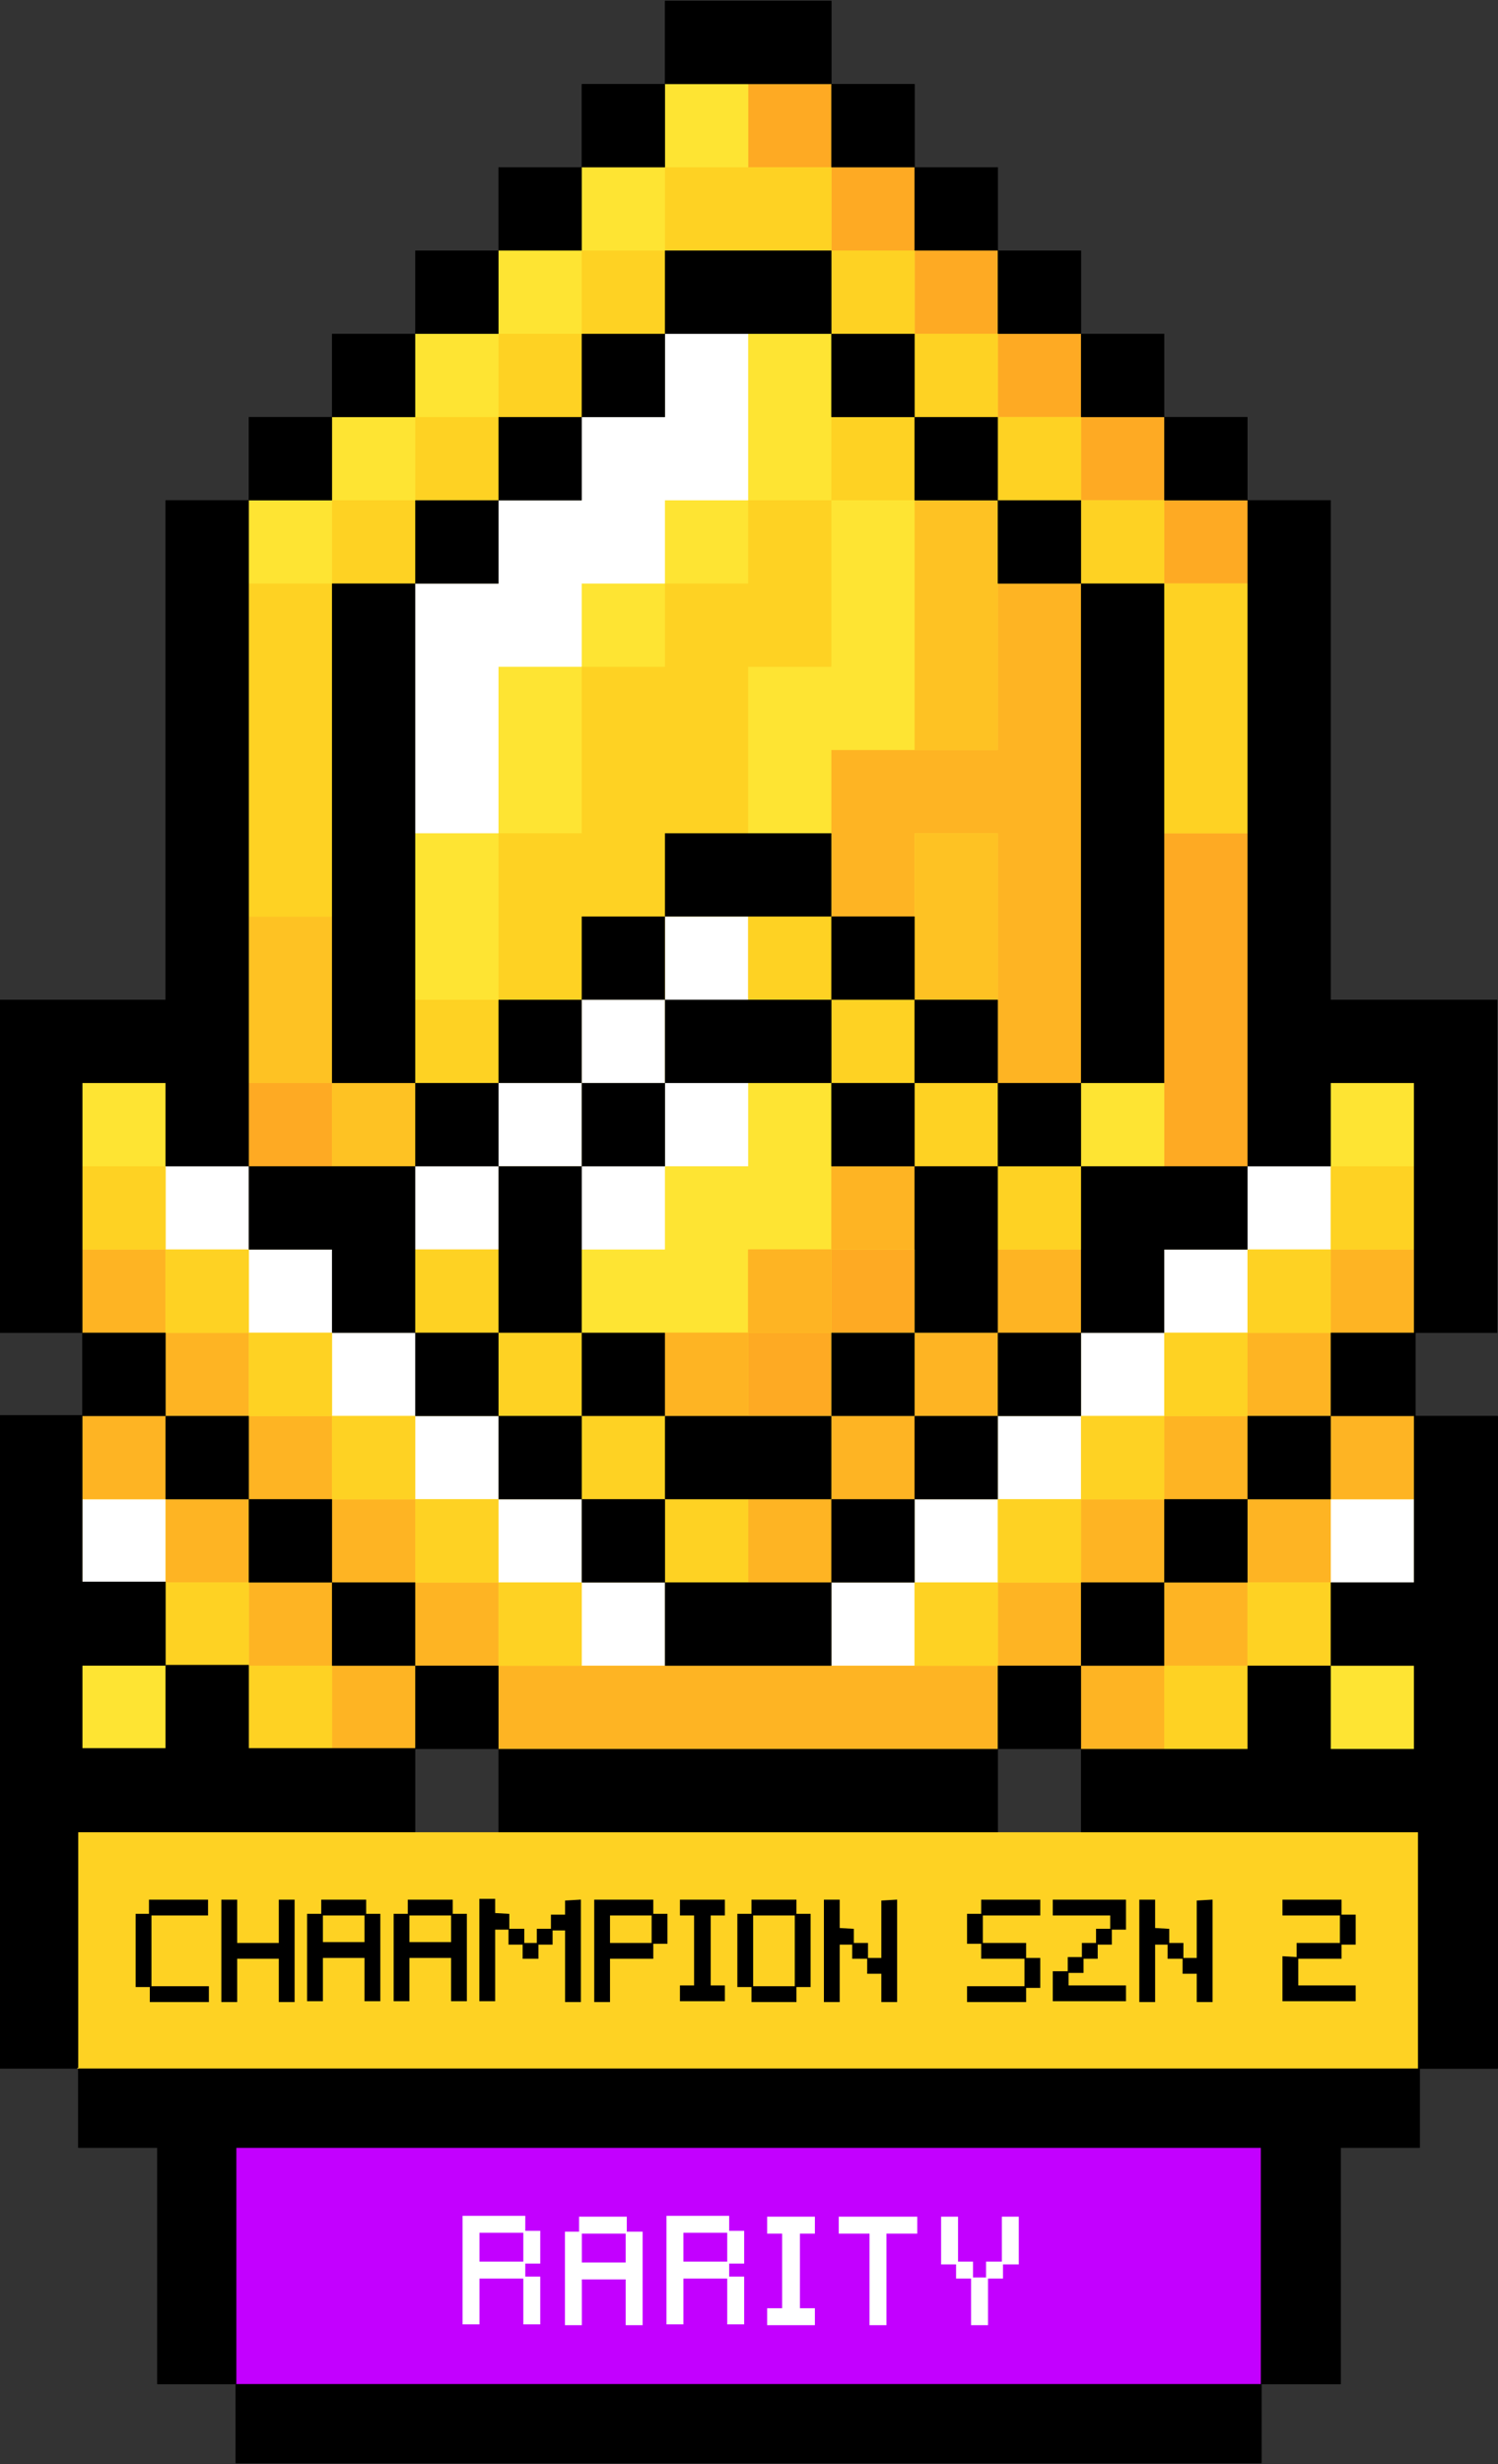 <svg width="180" height="296" viewBox="0 0 180 296" fill="none" xmlns="http://www.w3.org/2000/svg">
<rect x="0" y="0" width="180" height="296" fill="#333333" stroke="none"/>
<g clip-path="url(#clip0_1_666)">
<path d="M179.9 160.1V120.1H159.9V60.1H149.9V50.1H139.9V40.1H129.9V30.1H119.9V20.1H109.9V10.1H99.9V0.1H79.9V10.1H69.9V20.1H59.9V30.1H49.9V40.1H39.9V50.1H29.9V60.1H19.9V120.1H-0.1V160.1H9.9V170.1H-0.1V248.5H9.4V258H18.9V286.4H28.4V295.9H151.6V286.4H161.1V258H170.6V248.5H180.1V170.1H170.1V160.1H179.9ZM59.9 220.1H49.9V210.1H59.9V220.1ZM129.9 220.1H119.9V210.1H129.9V220.1Z" fill="black"/>
<path d="M159.9 130.1V140.1H149.9V150.1H139.9V160.1H129.9V170.1H119.9V180.1H109.9V190.1H99.9V200.1H79.9V190.1H69.9V180.1H59.9V170.1H49.9V160.1H39.9V150.1H29.9V140.1H19.9V130.1H9.9V160.1H19.9V170.1H29.9V180.1H39.9V190.1H49.9V200.1H59.9V210.1H119.9V200.1H129.9V190.1H139.9V180.1H149.9V170.1H159.9V160.1H169.9V130.1H159.9V130.1ZM9.9 200.1H19.9V210.1H9.9V200.1Z" fill="#FEE433"/>
<path d="M159.9 200.1H169.9V210.1H159.9V200.1ZM49.9 140.1V130.1H39.9V70.1H49.9V60.1H59.9V50.1H69.9V40.1H79.9V30.1H99.9V40.1H109.9V50.1H119.9V60.1H129.9V70.1H139.9V130.1H129.9V140.1H119.9V150.1H109.9V140.1H99.9V130.1H79.9V140.1H69.9V150.1H59.9V140.1H49.9V160.1H59.9V170.1H69.9V180.1H79.9V190.1H99.9V180.1H109.9V170.1H119.9V160.1H129.9V150.1H139.9V140.1H149.9V60.1H139.9V50.1H129.9V40.1H119.9V30.1H109.9V20.1H99.9V10.1H79.9V20.1H69.9V30.1H59.9V40.1H49.9V50.1H39.9V60.1H29.9V140.1H49.9Z" fill="#FEE433"/>
<path d="M59.9 140.1H69.9V130.1H79.9V120.1H99.9V110.1H109.9V120.1H119.9V130.1H129.9V70.1H119.9V60.1H109.9V50.1H99.9V40.1H79.9V50.1H69.9V60.1H59.9V70.1H49.9V130.1H59.9V140.1V140.1ZM39.9 190.1H29.9V180.1H19.9V170.1H9.9V190.1H19.9V200.1H29.9V210.1H49.9V200.1H39.9V190.1Z" fill="#FEE433"/>
<path d="M149.9 180.1V190.1H139.9V200.1H129.9V210.1H149.9V200.1H159.9V190.1H169.9V170.1H159.9V180.1H149.9ZM109.9 130.1H119.9V140.1H109.9V130.1Z" fill="#FEE433"/>
<path d="M99.9 120.1H109.9V130.1H99.9V120.1Z" fill="#FEE433"/>
<path d="M89.9 110.1H99.9V120.1H89.9V110.1ZM79.9 140.1V150.1V160.1H89.9V150.1H99.9V140.1H89.9H79.9ZM109.9 130.1H119.9V140.1H109.9V130.1Z" fill="#FEB423"/>
<path d="M89.9 10.1H99.9V20.1H89.9V10.1Z" fill="#FEAA23"/>
<path d="M99.9 20.1H109.9V30.1H99.9V20.1Z" fill="#FEAA23"/>
<path d="M109.9 30.1H119.9V40.1H109.9V30.1Z" fill="#FEAA23"/>
<path d="M119.9 40.1H129.9V50.1H119.9V40.1Z" fill="#FEAA23"/>
<path d="M129.9 50.1H139.9V60.1H129.9V50.1Z" fill="#FEAA23"/>
<path d="M139.9 60.1H149.9V70.1H139.9V60.1ZM139.9 110.1V140.1H149.9V100.1H139.9V110.1Z" fill="#FEAA23"/>
<path d="M29.9 130.1H39.9V140.1H29.9V130.1ZM129.9 140.1H139.9V150.1H129.9V140.1Z" fill="#FEAA23"/>
<path d="M119.9 150.1H129.9V160.1H119.9V150.1Z" fill="#FEAA23"/>
<path d="M109.9 160.1H119.9V170.1H109.9V160.1Z" fill="#FEAA23"/>
<path d="M99.9 170.1H109.9V180.1H99.9V170.1Z" fill="#FEAA23"/>
<path d="M89.9 180.1H99.9V190.1H89.9V180.1ZM89.9 160.1H99.9V170.1H89.9V160.1Z" fill="#FEAA23"/>
<path d="M99.9 150.1H109.9V160.1H99.9V150.1Z" fill="#FEAA23"/>
<path d="M69.9 90.1V80.1H59.9V100.1H69.9V90.1Z" fill="#FEE433"/>
<path d="M49.9 110.1V120.1H59.9V100.1H49.9V110.1ZM69.9 70.1H79.9V80.1H69.9V70.1ZM69.9 120.1H79.9V130.1H69.9V120.1Z" fill="#FEE433"/>
<path d="M79.9 110.1H89.9V120.1H79.9V110.1Z" fill="#FEE433"/>
<path d="M99.9 80.1H89.9V110.1H99.9V90.1H109.9V60.1H99.9V80.1ZM79.9 60.1H89.9V70.1H79.9V60.1Z" fill="#FEE433"/>
<path d="M99.9 50.1V40.1H89.9V60.1H99.9V50.1ZM79.9 10.1H89.9V20.1H79.9V10.1Z" fill="#FEE433"/>
<path d="M69.9 20.1H79.9V30.1H69.9V20.1Z" fill="#FEE433"/>
<path d="M59.9 30.1H69.9V40.1H59.9V30.1Z" fill="#FEE433"/>
<path d="M49.9 40.1H59.9V50.1H49.9V40.1Z" fill="#FEE433"/>
<path d="M39.9 50.1H49.9V60.1H39.9V50.1Z" fill="#FEE433"/>
<path d="M29.9 60.1H39.9V70.1H29.9V60.1ZM129.9 130.1H139.9V140.1H129.9V130.1Z" fill="#FEE433"/>
<path d="M119.9 140.1H129.9V150.1H119.9V140.1Z" fill="#FEE433"/>
<path d="M109.9 150.1H119.9V160.1H109.9V150.1Z" fill="#FEE433"/>
<path d="M99.9 160.1H109.9V170.1H99.9V160.1Z" fill="#FEE433"/>
<path d="M89.9 170.1H99.9V180.1H89.9V170.1ZM159.9 130.1H169.9V140.1H159.9V130.1ZM89.9 150.1H99.9V130.1H89.9V140.1H79.9V150.1H69.9V160.1H89.9V150.1ZM9.9 200.1H19.9V210.1H9.9V200.1ZM159.9 200.1H169.9V210.1H159.9V200.1ZM9.9 130.1H19.9V140.1H9.9V130.1Z" fill="#FEE433"/>
<path d="M109.9 60.1V90.1H119.9V60.1H109.9ZM109.9 100.1H119.9V120.1H109.9V100.1ZM39.9 110.1H29.9V130.1H39.9V110.1Z" fill="#FEC223"/>
<path d="M39.9 130.1H49.9V140.1H39.9V130.1Z" fill="#FEC223"/>
<path d="M49.9 140.1H59.9V150.1H49.9V140.1Z" fill="#FEC223"/>
<path d="M59.9 150.1H69.9V160.1H59.9V150.1Z" fill="#FEC223"/>
<path d="M69.9 160.1V170.1H79.9V180.1H89.9V160.1H69.9Z" fill="#FEC223"/>
<path d="M89.9 150.1H99.9V160.1H89.9V150.1Z" fill="#FEC223"/>
<path d="M79.9 50.1H69.9V60.1H59.9V70.1H49.9V80.1V90.1V100.1H59.9V90.1V80.1H69.9V70.1H79.9V60.1H89.9V50.1V40.1H79.9V50.1ZM99.9 190.1H109.9V200.1H99.9V190.1Z" fill="white"/>
<path d="M109.9 180.1H119.9V190.1H109.9V180.1Z" fill="white"/>
<path d="M119.9 170.1H129.9V180.1H119.9V170.1Z" fill="white"/>
<path d="M129.9 160.1H139.9V170.1H129.9V160.1Z" fill="white"/>
<path d="M139.9 150.1H149.9V160.1H139.9V150.1Z" fill="white"/>
<path d="M149.9 140.1H159.9V150.1H149.9V140.1ZM9.9 180.1H19.9V190.1H9.9V180.1ZM159.9 180.1H169.9V190.1H159.9V180.1ZM69.9 190.1H79.9V200.1H69.9V190.1Z" fill="white"/>
<path d="M59.9 180.1H69.9V190.1H59.9V180.1Z" fill="white"/>
<path d="M49.9 170.1H59.9V180.1H49.9V170.1Z" fill="white"/>
<path d="M39.9 160.1H49.9V170.1H39.9V160.1Z" fill="white"/>
<path d="M29.9 150.1H39.9V160.1H29.9V150.1ZM79.9 130.1H89.9V140.1H79.9V130.1ZM79.9 110.1H89.9V120.1H79.9V110.1Z" fill="white"/>
<path d="M69.9 120.1H79.9V130.1H69.9V120.1ZM69.9 140.1H79.9V150.1H69.9V140.1ZM49.9 140.1H59.9V150.1H49.9V140.1Z" fill="white"/>
<path d="M59.9 130.1H69.9V140.1H59.9V130.1ZM19.9 140.1H29.9V150.1H19.9V140.1Z" fill="white"/>
<path d="M79.9 160.1H89.9V170.1H79.9V160.1ZM109.9 100.1H119.9V130.1H129.9V70.1H119.9V90.1H99.9V110.1H109.9V100.1Z" fill="#FEB423"/>
<path d="M89.9 150.1H99.9V160.1H89.9V150.1Z" fill="#FEB423"/>
<path d="M99.9 140.1H109.9V150.1H99.9V140.1ZM99.9 200.1H59.9V210.1H119.9V200.1H99.9ZM99.9 170.1H109.9V180.1H99.9V170.1Z" fill="#FEB423"/>
<path d="M89.9 180.1H99.9V190.1H89.9V180.1ZM109.9 160.1H119.9V170.1H109.9V160.1ZM119.9 190.1H129.9V200.1H119.9V190.1ZM149.9 160.1H159.9V170.1H149.9V160.1Z" fill="#FEB423"/>
<path d="M159.9 150.1H169.9V160.1H159.9V150.1ZM129.9 180.1H139.9V190.1H129.9V180.1Z" fill="#FEB423"/>
<path d="M139.9 170.1H149.9V180.1H139.9V170.1ZM19.9 180.1H29.9V190.1H19.9V180.1Z" fill="#FEB423"/>
<path d="M9.9 170.1H19.9V180.1H9.9V170.1ZM39.9 200.1H49.9V210.1H39.9V200.1Z" fill="#FEB423"/>
<path d="M29.9 190.1H39.9V200.1H29.9V190.1ZM149.9 180.1H159.9V190.1H149.9V180.1Z" fill="#FEB423"/>
<path d="M159.9 170.1H169.9V180.1H159.9V170.1ZM129.9 200.1H139.9V210.1H129.9V200.1Z" fill="#FEB423"/>
<path d="M139.9 190.1H149.9V200.1H139.9V190.1ZM119.9 150.1H129.9V160.1H119.9V150.1ZM49.9 190.1H59.9V200.1H49.9V190.1ZM19.9 160.1H29.9V170.1H19.9V160.1Z" fill="#FEB423"/>
<path d="M9.9 150.1H19.9V160.1H9.9V150.1ZM39.9 180.1H49.9V190.1H39.9V180.1Z" fill="#FEB423"/>
<path d="M29.9 170.1H39.9V180.1H29.9V170.1Z" fill="#FEB423"/>
<path d="M28.3 258V286.4H151.5V258H28.3Z" fill="#C300FF"/>
<path d="M89.9 70.1H79.9V80.1H69.9V100.1H59.9V120.1H49.9V130.1H69.9V120.1H79.9V110.1H89.9V80.1H99.9V60.1H89.9V70.1V70.1Z" fill="#FED223"/>
<path d="M99.9 50.1H109.9V60.1H99.9V50.1ZM99.9 30.1V20.1H79.9V30.1H99.9Z" fill="#FED223"/>
<path d="M99.9 30.1H109.9V40.1H99.9V30.1Z" fill="#FED223"/>
<path d="M109.9 40.1H119.9V50.1H109.9V40.1Z" fill="#FED223"/>
<path d="M119.9 50.1H129.9V60.1H119.9V50.1Z" fill="#FED223"/>
<path d="M129.9 60.1H139.9V70.1H129.9V60.1Z" fill="#FED223"/>
<path d="M139.9 90.1V100.1H149.9V70.1H139.9V90.1ZM39.9 100.1V70.1H29.9V110.1H39.9V100.1ZM69.9 30.1H79.9V40.1H69.9V30.1Z" fill="#FED223"/>
<path d="M59.9 40.1H69.9V50.1H59.9V40.1Z" fill="#FED223"/>
<path d="M49.9 50.1H59.9V60.1H49.9V50.1Z" fill="#FED223"/>
<path d="M39.9 60.1H49.9V70.1H39.9V60.1ZM109.9 190.1H119.9V200.1H109.9V190.1Z" fill="#FED223"/>
<path d="M79.9 180.1H89.9V190.1H79.9V180.1ZM119.9 180.1H129.9V190.1H119.9V180.1ZM149.9 150.1H159.9V160.1H149.9V150.1Z" fill="#FED223"/>
<path d="M159.9 140.1H169.9V150.1H159.9V140.1ZM129.9 170.1H139.9V180.1H129.9V170.1Z" fill="#FED223"/>
<path d="M139.9 160.1H149.9V170.1H139.9V160.1ZM19.9 190.1H29.9V200.1H19.9V190.1Z" fill="#FED223"/>
<path d="M29.9 200.1H39.9V210.1H29.9V200.1ZM149.9 190.1H159.9V200.1H149.9V190.1Z" fill="#FED223"/>
<path d="M139.9 200.1H149.9V210.1H139.9V200.1ZM59.9 190.1H69.9V200.1H59.9V190.1ZM69.9 170.1H79.9V180.1H69.9V170.1ZM89.9 110.1H99.9V120.1H89.9V110.1ZM109.9 130.1H119.9V140.1H109.9V130.1Z" fill="#FED223"/>
<path d="M99.9 120.1H109.9V130.1H99.9V120.1ZM49.9 150.1H59.9V160.1H49.9V150.1Z" fill="#FED223"/>
<path d="M119.9 140.1H129.9V150.1H119.9V140.1ZM59.9 160.1H69.9V170.1H59.9V160.1ZM49.9 180.1H59.9V190.1H49.9V180.1ZM19.9 150.1H29.9V160.1H19.9V150.1Z" fill="#FED223"/>
<path d="M9.9 140.1H19.9V150.1H9.9V140.1ZM39.9 170.1H49.9V180.1H39.9V170.1Z" fill="#FED223"/>
<path d="M29.9 160.1H39.9V170.1H29.9V160.1ZM160.9 220.1H9.3V248.5H170.4V220.1H160.9Z" fill="#FED223"/>
<path d="M99.9 10.1V0.1H79.9V10.1H99.9Z" fill="black"/>
<path d="M99.9 10.1H109.9V20.1H99.9V10.1Z" fill="black"/>
<path d="M109.9 20.1H119.9V30.1H109.9V20.1Z" fill="black"/>
<path d="M119.9 30.1H129.9V40.1H119.9V30.1Z" fill="black"/>
<path d="M129.9 40.1H139.9V50.1H129.9V40.1Z" fill="black"/>
<path d="M139.9 50.1H149.9V60.1H139.9V50.1ZM69.9 10.1H79.9V20.1H69.9V10.1Z" fill="black"/>
<path d="M59.9 20.1H69.9V30.1H59.9V20.1Z" fill="black"/>
<path d="M49.9 30.1H59.9V40.1H49.9V30.1Z" fill="black"/>
<path d="M39.9 40.1H49.9V50.1H39.9V40.1Z" fill="black"/>
<path d="M29.9 50.1H39.9V60.1H29.9V50.1ZM129.9 90.1V130.1H139.9V70.1H129.9V90.1ZM49.9 110.1V70.1H39.9V130.1H49.9V110.1ZM99.9 40.1V30.1H79.9V40.1H99.9Z" fill="black"/>
<path d="M69.9 40.1H79.9V50.1H69.9V40.1ZM99.9 40.1H109.9V50.1H99.9V40.1Z" fill="black"/>
<path d="M109.9 50.1H119.9V60.1H109.9V50.1Z" fill="black"/>
<path d="M119.9 60.1H129.9V70.1H119.9V60.1ZM59.9 50.1H69.9V60.1H59.9V50.1Z" fill="black"/>
<path d="M49.9 60.1H59.9V70.1H49.9V60.1ZM79.9 190.1V200.1H99.9V190.1H79.9V190.1ZM99.9 110.1V100.1H79.9V110.1H99.9ZM79.9 170.1V180.1H99.9V170.1H79.9Z" fill="black"/>
<path d="M99.9 160.1H109.9V170.1H99.9V160.1ZM99.9 110.1H109.9V120.1H99.9V110.1ZM119.9 130.1H129.9V140.1H119.9V130.1Z" fill="black"/>
<path d="M129.9 140.1V160.1H139.9V150.1H149.9V140.1H129.9V140.1ZM109.9 120.1H119.9V130.1H109.9V120.1ZM159.9 160.1H169.9V170.1H159.9V160.1Z" fill="black"/>
<path d="M159.9 120.1V60.1H149.9V140.1H159.9V130.1H169.9V160.1H179.9V120.1H159.9V120.1ZM119.9 160.1H129.9V170.1H119.9V160.1Z" fill="black"/>
<path d="M109.9 170.1H119.9V180.1H109.9V170.1Z" fill="black"/>
<path d="M99.9 180.1H109.9V190.1H99.9V180.1ZM19.9 170.1H29.9V180.1H19.9V170.1Z" fill="black"/>
<path d="M29.9 180.1H39.9V190.1H29.9V180.1Z" fill="black"/>
<path d="M39.9 190.1H49.9V200.1H39.9V190.1Z" fill="black"/>
<path d="M49.9 200.1H59.9V210.1H49.9V200.1Z" fill="black"/>
<path d="M69.9 220.1H119.9V210.1H59.9V220.1H69.9V220.1ZM149.9 170.1H159.9V180.1H149.9V170.1Z" fill="black"/>
<path d="M139.9 180.1H149.9V190.1H139.9V180.1Z" fill="black"/>
<path d="M129.9 190.1H139.9V200.1H129.9V190.1Z" fill="black"/>
<path d="M119.9 200.1H129.9V210.1H119.9V200.1Z" fill="black"/>
<path d="M169.9 190.1H159.9V200.1H169.9V210.1H159.9V200.1H149.9V210.1H129.9V220.1H170.4V248.5H179.9V170.1H169.9V190.1ZM69.9 160.1H79.9V170.1H69.9V160.1ZM89.9 120.1H79.9V130.1H99.9V120.1H89.9Z" fill="black"/>
<path d="M99.9 130.1H109.9V140.1H99.9V130.1ZM69.9 130.1H79.9V140.1H69.9V130.1Z" fill="black"/>
<path d="M109.9 150.1V160.1H119.9V140.1H109.9V150.1V150.1ZM69.9 140.1H59.9V160.1H69.9V140.1V140.1Z" fill="black"/>
<path d="M69.9 110.1H79.9V120.1H69.9V110.1ZM49.9 130.1H59.9V140.1H49.9V130.1Z" fill="black"/>
<path d="M49.9 140.1H29.9V150.1H39.9V160.1H49.9V140.1V140.1ZM59.9 120.1H69.9V130.1H59.9V120.1ZM9.9 160.1H19.9V170.1H9.9V160.1Z" fill="black"/>
<path d="M9.9 140.1V130.1H19.9V140.1H29.9V60.1H19.9V120.1H-0.1V160.1H9.9V140.1V140.1ZM49.9 160.1H59.9V170.1H49.9V160.1Z" fill="black"/>
<path d="M59.9 170.1H69.9V180.1H59.9V170.1Z" fill="black"/>
<path d="M69.9 180.1H79.9V190.1H69.9V180.1ZM9.4 229.5V220H49.9V210H29.9V200H19.9V210H9.9V200H19.9V190H9.9V170H-0.1V248.4H9.4V229.5ZM132.5 286.4H28.3V295.9H151.5V286.4H132.5Z" fill="black"/>
<path d="M151.5 248.5H9.4V258H18.9V286.4H28.4V258H151.6V286.4H161.1V258H170.6V248.5H151.5Z" fill="black"/>
<path d="M18.1 230V238.6H16.4V230H18.1ZM24.9 230H18V228.3H24.9V230ZM18.1 240.4V238.7H25V240.4H18.1ZM35.3 228.3V240.4H33.6V235.2H28.4V240.4H26.7V228.3H28.4V233.5H33.6V228.3H35.3ZM45.6 230V240.3H43.9V235.1H38.7V240.3H37V230H38.7V233.4H43.9V230H45.6V230ZM43.9 230H38.7V228.3H43.9V230ZM56 230V240.3H54.3V235.1H49.1V240.3H47.4V230H49.1V233.4H54.3V230H56V230ZM54.3 230H49.1V228.3H54.3V230ZM61.1 230V231.7H59.4V240.3H57.7V228.2H59.4V229.9L61.1 230ZM62.9 231.8V233.5H61.2V231.8H62.9ZM62.9 233.5H64.6V235.2H62.9V233.5ZM64.6 231.8H66.3V233.5H64.6V231.8ZM69.7 228.3V240.4H68V231.8H66.3V230.1H68V228.4L69.7 228.3V228.3ZM73.2 233.5H78.4V235.2H73.2V240.4H71.5V228.3H78.4V230H73.2V233.5V233.5ZM80.1 230V233.4H78.4V230H80.1V230ZM85.3 230V238.6H87V240.3H81.8V238.6H83.5V230H81.8V228.3H87V230H85.3V230ZM90.4 230V238.6H88.7V230H90.4V230ZM95.6 230H90.4V228.3H95.6V230ZM90.4 238.7H95.6V240.4H90.4V238.7ZM97.3 230V238.6H95.6V230H97.3V230ZM102.5 231.8V233.5H100.8V240.4H99.1V228.3H100.8V231.7L102.5 231.8V231.8ZM104.2 233.5V235.2H102.5V233.5H104.2ZM107.7 228.3V240.4H106V237H104.3V235.3H106V228.4L107.7 228.3V228.3ZM118 230V233.4H116.3V230H118ZM116.3 238.7H123.2V240.4H116.3V238.7ZM124.9 230H118V228.3H124.9V230V230ZM118 235.2V233.5H123.2V235.2H118V235.2ZM123.2 238.7V235.3H124.9V238.7H123.2ZM135.2 228.3V231.7H133.5V230H126.6V228.3H135.2V228.3ZM126.6 236.9H128.3V238.6H135.2V240.3H126.6V236.9V236.9ZM128.4 235.2H130.1V236.9H128.4V235.2ZM130.1 233.5H131.8V235.2H130.1V233.5ZM131.8 231.8H133.5V233.5H131.8V231.8ZM140.4 231.8V233.5H138.7V240.4H137V228.3H138.7V231.7L140.4 231.8V231.8ZM142.1 233.5V235.2H140.4V233.5H142.1ZM145.6 228.3V240.4H143.9V237H142.2V235.3H143.9V228.4L145.6 228.3V228.3ZM161.1 228.3V230H154.2V228.3H161.1ZM155.9 235.2V238.6H162.8V240.3H154.2V235.1L155.9 235.2V235.2ZM161.1 235.2H155.9V233.5H161.1V235.2ZM162.8 233.5H161.1V230.1H162.8V233.5Z" fill="black" stroke="black" stroke-width="0.199" stroke-miterlimit="10"/>
<path d="M63 271.8V273.6H64.8V279.1H63V273.6H57.5V279.1H55.7V266.3H63V268.1H57.5V271.8H63ZM63 271.8V268.1H64.8V271.8H63ZM77.1 268.2V279.2H75.3V273.7H69.8V279.2H68V268.2H69.8V271.9H75.3V268.2H77.1V268.2ZM75.2 268.2H69.7V266.4H75.2V268.2ZM87.5 271.8V273.6H89.3V279.1H87.5V273.6H82V279.1H80.2V266.3H87.5V268.1H82V271.8H87.5ZM87.5 271.8V268.1H89.3V271.8H87.5ZM96 268.2V277.4H97.8V279.2H92.3V277.4H94.1V268.2H92.3V266.4H97.8V268.2H96ZM110.1 268.2H106.4V279.2H104.6V268.2H100.9V266.4H110.1V268.2ZM115 266.4V271.9H113.2V266.4H115ZM116.8 271.8V273.6H115V271.8H116.8ZM116.8 273.7H118.6V279.2H116.8V273.7ZM118.6 271.8H120.4V273.6H118.6V271.8ZM122.3 266.4V271.9H120.5V266.4H122.3Z" fill="white" stroke="white" stroke-width="0.234" stroke-miterlimit="10"/>
</g>
<defs>
<clipPath id="clip0_1_666">
<rect width="180" height="296" fill="white"/>
</clipPath>
</defs>
</svg>
